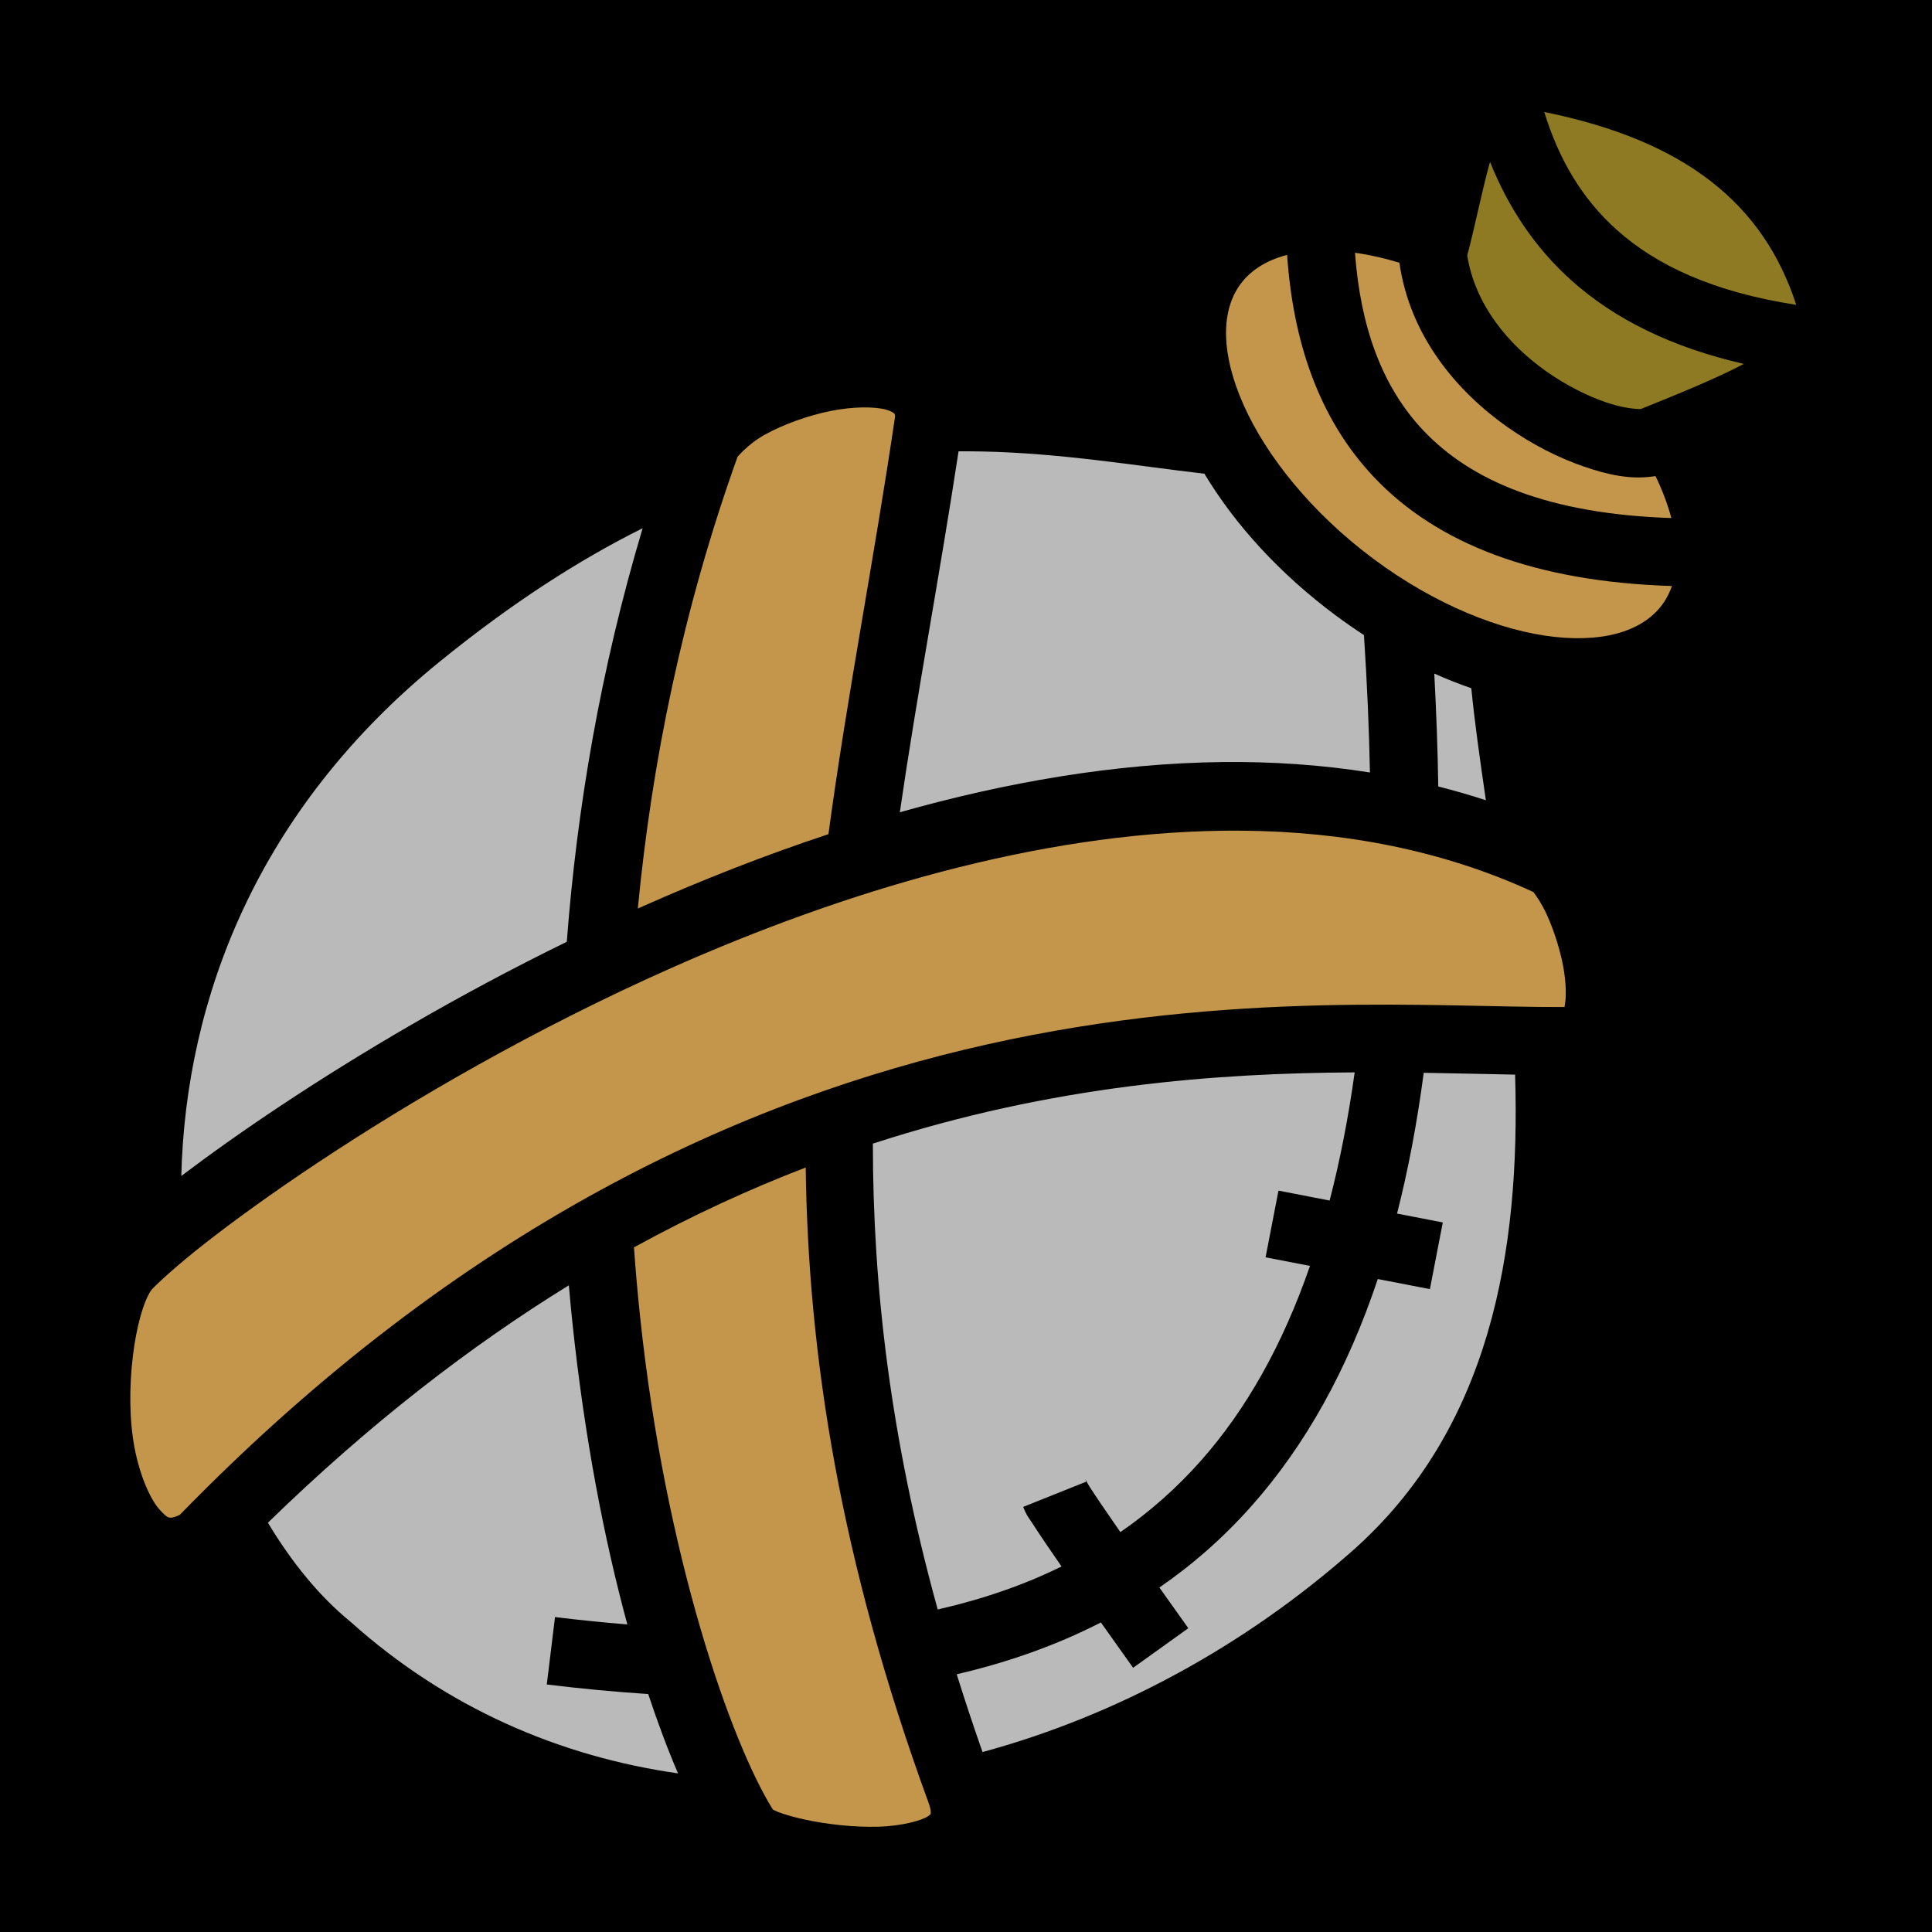 <?xml version="1.0" encoding="UTF-8" standalone="no"?>
<!DOCTYPE svg PUBLIC "-//W3C//DTD SVG 1.1//EN" "http://www.w3.org/Graphics/SVG/1.1/DTD/svg11.dtd">
<svg width="100%" height="100%" viewBox="0 0 512 512" version="1.1" xmlns="http://www.w3.org/2000/svg" xmlns:xlink="http://www.w3.org/1999/xlink" xml:space="preserve" xmlns:serif="http://www.serif.com/" style="fill-rule:evenodd;clip-rule:evenodd;stroke-linejoin:round;stroke-miterlimit:2;">
    <rect x="0" y="0" width="512" height="512" style="fill-rule:nonzero;"/>
    <g>
        <path d="M195.473,121.011C195.473,121.011 195.473,121.01 195.473,121.01L195.473,121.011ZM256.414,119.6C255.622,119.597 254.824,119.605 254.027,119.61C248.992,152.67 243.023,183.89 238.465,215.258C266.481,207.346 295.427,202.268 324.023,201.951C337.147,201.805 350.195,202.677 363.047,204.717C362.819,193.102 362.292,180.967 361.463,168.302C358.923,166.644 356.396,164.892 353.895,163.028C339.115,152.023 327.282,139.035 319.185,125.541C300.638,123.388 281.257,120.074 260.165,119.644C258.921,119.619 257.671,119.604 256.415,119.6L256.414,119.6ZM170.309,139.986C153.541,148.318 135.677,159.776 116.497,175.361C68.057,214.719 49.207,264.947 48.047,311.644C55.365,306.104 64.165,299.817 74.372,293.041C94.97,279.366 120.956,263.876 150.206,249.584C152.881,214.397 159.116,177.414 170.308,139.986L170.309,139.986ZM380.099,178.504C380.645,188.794 381.009,198.784 381.155,208.428C385.392,209.502 389.6,210.708 393.775,212.076C392.218,201.392 390.795,191.399 389.907,182.379C386.653,181.269 383.377,179.969 380.099,178.505L380.099,178.504ZM359.007,284.193C322.787,284.383 279.21,287.483 231.321,303.073C231.326,340.756 235.908,380.946 248.503,426.529C260.406,423.821 271.343,420.049 281.325,415.134C279.798,412.931 278.328,410.798 277.042,408.899C275.666,406.869 274.476,405.079 273.534,403.604C272.592,402.129 272.136,401.804 271.154,399.347L287.866,392.661C287.551,391.871 287.564,391.879 287.756,392.237C287.946,392.595 288.313,393.305 288.706,393.921C289.493,395.153 290.619,396.849 291.942,398.801C293.398,400.951 295.112,403.433 296.912,406.024C304.75,400.614 311.872,394.308 318.288,387.062C330.206,373.599 339.878,356.532 347.16,335.479L335.39,333.202L338.81,315.53L352.365,318.154C355.085,307.686 357.299,296.374 359.005,284.194L359.007,284.193ZM377.304,284.303C375.544,297.601 373.189,310.028 370.231,321.611L382.356,323.957L378.936,341.627L365.13,338.957C357.087,363.001 346.005,382.909 331.766,398.991C324.376,407.337 316.192,414.551 307.25,420.711C311.433,426.608 314.918,431.493 314.918,431.493L300.288,441.981C300.288,441.981 296.362,436.478 291.746,429.964C280.062,435.959 267.306,440.494 253.543,443.702C255.645,450.452 257.923,457.319 260.383,464.312C295.658,454.747 329.673,436.345 358.316,411.06C394.934,378.736 402.954,331.643 401.518,284.786C393.994,284.646 385.928,284.438 377.305,284.301L377.304,284.303ZM150.75,340.623C124.7,356.683 97.985,377.246 71,403.535C77.44,414.275 84.832,423.185 92.664,429.598L92.818,429.723L92.968,429.855C118.345,452.591 148.258,465.475 179.684,469.963C177.006,463.733 174.352,456.701 171.784,448.937C163.061,448.377 154.099,447.53 144.904,446.407L147.084,428.539C153.634,429.339 160.02,429.986 166.254,430.495C160.127,407.972 154.902,380.98 151.699,350.548C151.354,347.278 151.041,343.964 150.749,340.621L150.75,340.623Z" style="fill:rgb(186,186,186);fill-rule:nonzero;"/>
        <path d="M195.473,121.011C195.398,121.23 197.961,117.813 202.74,115.166C207.525,112.514 214.005,110.148 220.115,108.914C223.17,108.297 226.152,108.003 228.73,107.97L228.728,107.972C231.305,107.939 233.475,108.167 234.908,108.587C236.34,109.007 236.908,109.491 237.05,109.647C237.136,109.745 237.167,110.091 237.214,110.315C231.66,148.085 224.537,184.118 219.544,221.065C202.691,226.64 186.292,233.11 170.649,240.052C170.106,240.292 169.573,240.54 169.031,240.782C172.715,202.213 180.898,161.664 195.455,121.059L195.465,121.033L195.473,121.011ZM359.087,66.98C362.827,67.498 366.779,68.389 370.856,69.625C373.656,89.181 386.188,103.791 399.423,113.131C406.16,117.885 413.153,121.371 419.673,123.618C426.192,125.868 432.016,127.098 437.938,126.278L438.728,126.168C439.06,126.855 439.39,127.543 439.693,128.225C441.103,131.395 442.163,134.417 442.923,137.285C410.117,136.203 389.785,127.34 377.267,114.15C366.143,102.43 360.512,86.434 359.087,66.98ZM341.097,67.55L341.095,67.552C342.666,90.274 349.373,110.912 364.209,126.542C380.819,144.043 406.712,154.189 443.082,155.297C442.53,156.893 441.804,158.357 440.908,159.677C436.186,166.632 426.35,170.309 412.146,168.799C397.943,167.291 380.42,160.349 364.01,148.129C347.6,135.909 335.584,120.856 329.56,107.302C323.533,93.746 323.621,82.807 328.343,75.852C331.007,71.925 335.307,69.045 341.097,67.55ZM329.235,220.141L329.237,220.139C356.169,220.381 382.314,225.279 406.367,236.404C407.097,237.341 408.668,239.576 410.1,242.789C411.821,246.653 413.371,251.454 414.225,255.886C415.078,260.316 415.109,264.444 414.672,266.396C414.576,266.826 414.67,266.706 414.666,266.876C347.069,267.129 197.003,248.042 47.646,401.452C44.71,402.8 44.435,402.314 42.38,400.152C40.047,397.694 37.15,391.459 35.677,383.792C32.763,368.633 35.851,348.06 40.089,341.89C41.559,340.243 46.655,335.518 54.107,329.673C61.787,323.65 72.051,316.187 84.327,308.037C108.879,291.737 141.503,272.677 177.949,256.504C223.505,236.288 274.797,220.827 323.839,220.154C325.641,220.131 327.44,220.124 329.235,220.141ZM213.52,309.398C214.18,359.189 222.626,413.595 246.091,477.785L246.097,477.8L246.101,477.813C246.86,479.871 246.652,480.573 246.626,480.663C246.601,480.755 246.711,480.789 245.911,481.335C244.312,482.427 238.993,483.931 232.709,484.101C226.427,484.271 219.234,483.475 213.499,482.251C210.631,481.639 208.114,480.916 206.356,480.261C205.667,480.004 205.214,479.747 204.809,479.527C193.774,461.881 176.316,412.467 169.602,348.667C168.98,342.757 168.446,336.716 168.006,330.561C183.48,322.068 198.677,315.105 213.52,309.398Z" style="fill:rgb(195,150,75);"/>
        <path d="M409.249,29.684C446.817,37.284 467.379,54.167 476.021,80.789C453.977,77.381 438.95,70.294 428.504,60.954C419.12,52.566 413.077,42.097 409.249,29.684ZM394.868,42.894L394.869,42.891C399.606,54.707 406.552,65.471 416.506,74.371C427.884,84.545 442.91,92.033 462.144,96.438C454.598,100.398 444.947,104.317 434.824,108.401C433.468,108.436 429.907,108.109 425.54,106.603C420.73,104.945 415.098,102.167 409.8,98.427C399.566,91.203 390.935,80.729 388.83,67.709C390.944,59.784 392.698,50.664 394.868,42.894Z" style="fill:rgb(141,122,35);"/>
    </g>
</svg>
